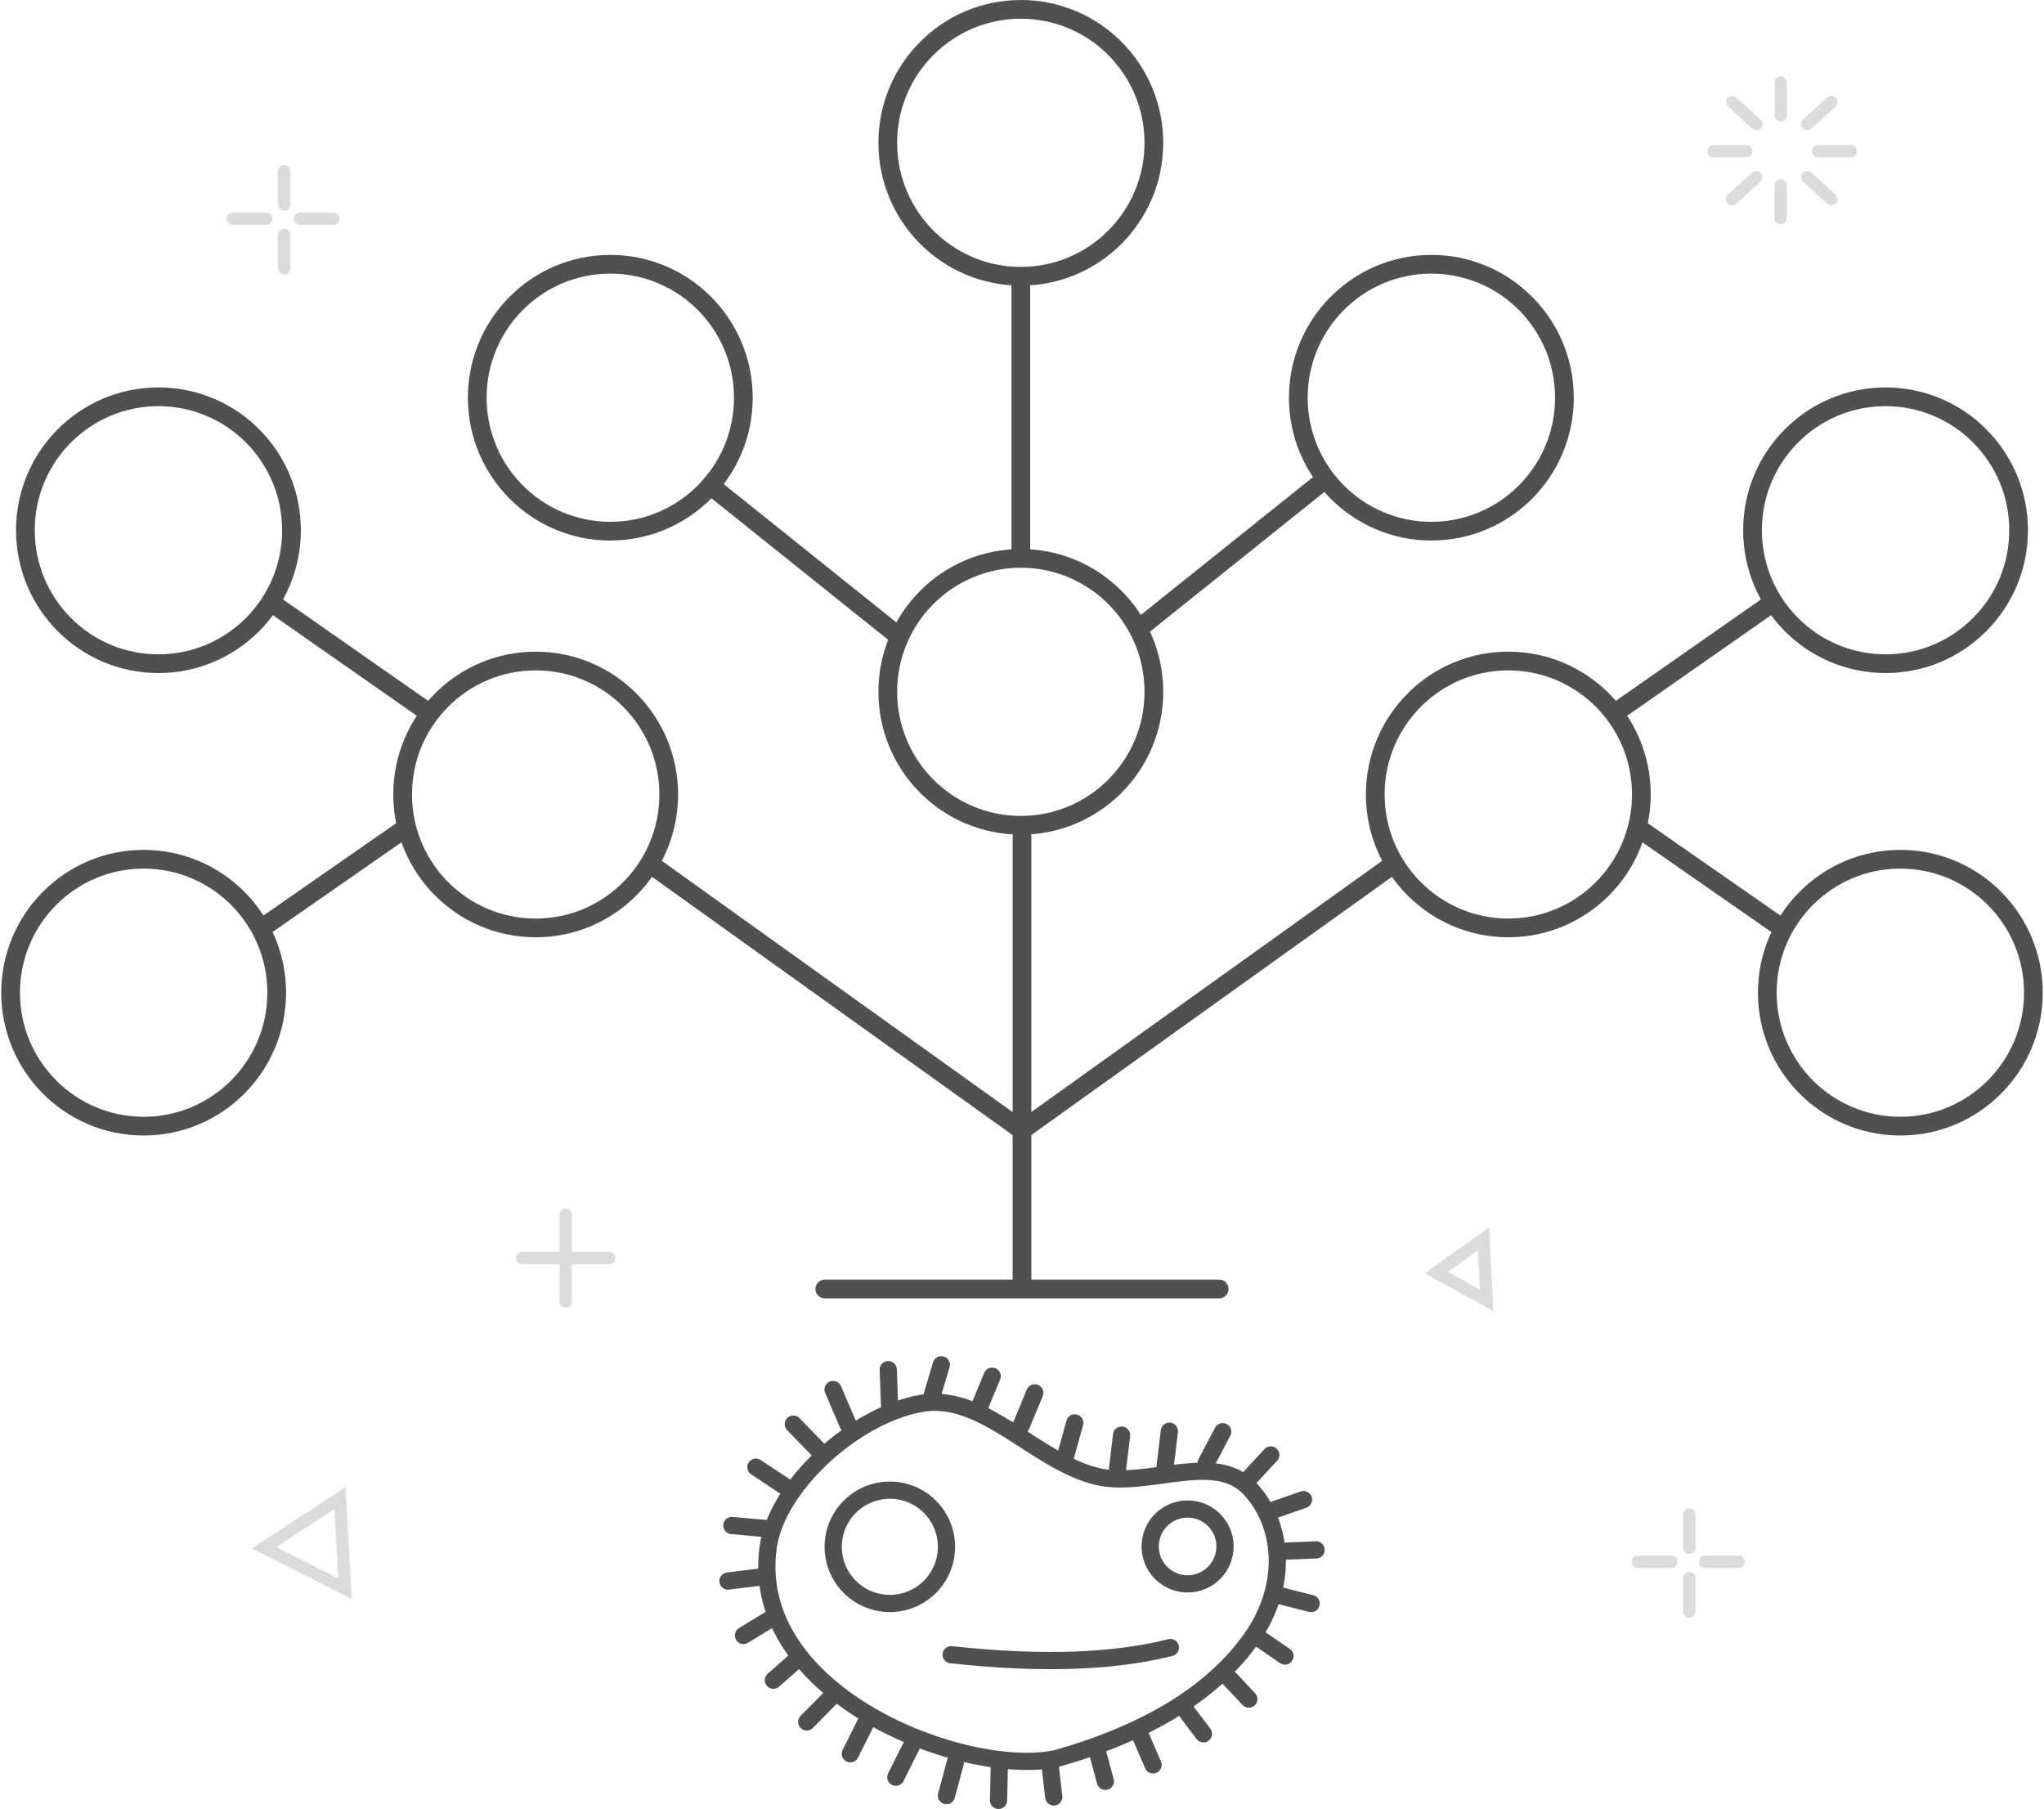 <?xml version="1.0" encoding="UTF-8" standalone="no"?>
<!-- Created with Inkscape (http://www.inkscape.org/) -->

<svg
   width="361.444"
   height="319.797"
   viewBox="0 0 95.632 84.613"
   version="1.1"
   id="svg5"
   xmlns="http://www.w3.org/2000/svg"
   xmlns:svg="http://www.w3.org/2000/svg">
  <defs
     id="defs2">
    <marker
       style="overflow:visible"
       id="Arrow1Mend"
       refX="0"
       refY="0"
       orient="auto">
      <path
         transform="matrix(-0.4,0,0,-0.4,-4,0)"
         style="fill:context-stroke;fill-rule:evenodd;stroke:context-stroke;stroke-width:1pt"
         d="M 0,0 5,-5 -12.5,0 5,5 Z"
         id="path55276" />
    </marker>
    <marker
       style="overflow:visible"
       id="Arrow2Mstart"
       refX="0"
       refY="0"
       orient="auto">
      <path
         transform="scale(0.6)"
         d="M 8.719,4.034 -2.207,0.016 8.719,-4.002 c -1.745,2.372 -1.735,5.617 -6e-7,8.035 z"
         style="fill:context-stroke;fill-rule:evenodd;stroke:context-stroke;stroke-width:0.625;stroke-linejoin:round"
         id="path55291" />
    </marker>
    <marker
       style="overflow:visible"
       id="Arrow1Sstart"
       refX="0"
       refY="0"
       orient="auto">
      <path
         transform="matrix(0.2,0,0,0.2,1.2,0)"
         style="fill:context-stroke;fill-rule:evenodd;stroke:context-stroke;stroke-width:1pt"
         d="M 0,0 5,-5 -12.5,0 5,5 Z"
         id="path55279" />
    </marker>
    <marker
       style="overflow:visible"
       id="Arrow1Send"
       refX="0"
       refY="0"
       orient="auto">
      <path
         transform="matrix(-0.2,0,0,-0.2,-1.2,0)"
         style="fill:context-stroke;fill-rule:evenodd;stroke:context-stroke;stroke-width:1pt"
         d="M 0,0 5,-5 -12.5,0 5,5 Z"
         id="path55282" />
    </marker>
    <marker
       style="overflow:visible"
       id="Arrow1Lend"
       refX="0"
       refY="0"
       orient="auto">
      <path
         transform="matrix(-0.8,0,0,-0.8,-10,0)"
         style="fill:context-stroke;fill-rule:evenodd;stroke:context-stroke;stroke-width:1pt"
         d="M 0,0 5,-5 -12.5,0 5,5 Z"
         id="path55270" />
    </marker>
    <marker
       style="overflow:visible"
       id="EmptyDiamondSstart"
       refX="0"
       refY="0"
       orient="auto">
      <path
         transform="matrix(0.2,0,0,0.2,1.2,0)"
         style="fill:context-fill;fill-rule:evenodd;stroke:context-stroke;stroke-width:1pt"
         d="M 0,-7.071 -7.071,0 0,7.071 7.071,0 Z"
         id="path55388" />
    </marker>
    <marker
       style="overflow:visible"
       id="DotM"
       refX="0"
       refY="0"
       orient="auto">
      <path
         transform="matrix(0.4,0,0,0.4,2.96,0.4)"
         style="fill:context-stroke;fill-rule:evenodd;stroke:context-stroke;stroke-width:1pt"
         d="m -2.5,-1 c 0,2.76 -2.24,5 -5,5 -2.76,0 -5,-2.24 -5,-5 0,-2.76 2.24,-5 5,-5 2.76,0 5,2.24 5,5 z"
         id="path55331" />
    </marker>
    <marker
       style="overflow:visible"
       id="Arrow1Mstart"
       refX="0"
       refY="0"
       orient="auto">
      <path
         transform="matrix(0.4,0,0,0.4,4,0)"
         style="fill:context-stroke;fill-rule:evenodd;stroke:context-stroke;stroke-width:1pt"
         d="M 0,0 5,-5 -12.5,0 5,5 Z"
         id="path55273" />
    </marker>
    <marker
       style="overflow:visible"
       id="Arrow2Lstart"
       refX="0"
       refY="0"
       orient="auto">
      <path
         transform="matrix(1.1,0,0,1.1,1.1,0)"
         d="M 8.719,4.034 -2.207,0.016 8.719,-4.002 c -1.745,2.372 -1.735,5.617 -6e-7,8.035 z"
         style="fill:context-stroke;fill-rule:evenodd;stroke:context-stroke;stroke-width:0.625;stroke-linejoin:round"
         id="path55285" />
    </marker>
    <rect
       x="99.97"
       y="439.884"
       width="828.957"
       height="208.044"
       id="rect51939" />
  </defs>
  <g
     id="g1052">
    <path
       style="fill:none;stroke:#505050;stroke-width:0.876;stroke-linecap:butt;stroke-linejoin:miter;stroke-miterlimit:4;stroke-dasharray:none;stroke-opacity:1"
       d="M 83.481,43.484 76.608,38.702"
       id="path7887" />
    <path
       style="fill:none;fill-opacity:1;stroke:#dbdbdb;stroke-width:0.576;stroke-linecap:round;stroke-miterlimit:4;stroke-dasharray:none;stroke-opacity:1"
       id="path19838"
       d="m 12.353,72.396 1.776,-1.162 1.776,-1.162 0.118,2.119 0.118,2.119 -1.895,-0.957 z" />
    <path
       style="fill:none;fill-opacity:1;stroke:#dbdbdb;stroke-width:0.576;stroke-linecap:round;stroke-miterlimit:4;stroke-dasharray:none;stroke-opacity:1"
       id="path20220"
       d="m 67.2,59.526 1.104,-0.788 1.104,-0.788 0.074,1.437 0.074,1.437 -1.178,-0.649 z" />
    <path
       style="fill:none;stroke:#dbdbdb;stroke-width:0.576;stroke-linecap:round;stroke-linejoin:miter;stroke-miterlimit:4;stroke-dasharray:none;stroke-opacity:1"
       d="m 26.469,56.813 v 4.067"
       id="path20255" />
    <path
       style="fill:none;stroke:#dbdbdb;stroke-width:0.576;stroke-linecap:round;stroke-linejoin:miter;stroke-miterlimit:4;stroke-dasharray:none;stroke-opacity:1"
       d="M 28.502,58.847 H 24.435"
       id="path22509" />
    <g
       id="g13738"
       transform="translate(-3.207,-0.602)">
      <path
         style="fill:none;stroke:#dbdbdb;stroke-width:0.576;stroke-linecap:round;stroke-linejoin:miter;stroke-miterlimit:4;stroke-dasharray:none;stroke-opacity:1"
         d="m 82.245,71.434 v 1.567"
         id="path32727" />
      <path
         style="fill:none;stroke:#dbdbdb;stroke-width:0.576;stroke-linecap:round;stroke-linejoin:miter;stroke-miterlimit:4;stroke-dasharray:none;stroke-opacity:1"
         d="M 82.245,74.415 V 75.982"
         id="path32729" />
      <path
         style="fill:none;stroke:#dbdbdb;stroke-width:0.576;stroke-linecap:round;stroke-linejoin:miter;stroke-miterlimit:4;stroke-dasharray:none;stroke-opacity:1"
         d="M 81.404,73.653 H 79.837"
         id="path32731" />
      <path
         style="fill:none;stroke:#dbdbdb;stroke-width:0.576;stroke-linecap:round;stroke-linejoin:miter;stroke-miterlimit:4;stroke-dasharray:none;stroke-opacity:1"
         d="M 84.55,73.653 H 82.983"
         id="path32733" />
    </g>
    <path
       style="fill:none;stroke:#dbdbdb;stroke-width:0.576;stroke-linecap:round;stroke-linejoin:miter;stroke-miterlimit:4;stroke-dasharray:none;stroke-opacity:1"
       d="m 13.297,8.01 v 1.567"
       id="path32796" />
    <path
       style="fill:none;stroke:#dbdbdb;stroke-width:0.576;stroke-linecap:round;stroke-linejoin:miter;stroke-miterlimit:4;stroke-dasharray:none;stroke-opacity:1"
       d="m 13.297,10.991 v 1.567"
       id="path32798" />
    <path
       style="fill:none;stroke:#dbdbdb;stroke-width:0.576;stroke-linecap:round;stroke-linejoin:miter;stroke-miterlimit:4;stroke-dasharray:none;stroke-opacity:1"
       d="M 12.457,10.229 H 10.89"
       id="path32800" />
    <path
       style="fill:none;stroke:#dbdbdb;stroke-width:0.576;stroke-linecap:round;stroke-linejoin:miter;stroke-miterlimit:4;stroke-dasharray:none;stroke-opacity:1"
       d="M 15.603,10.229 H 14.036"
       id="path32802" />
    <g
       id="g10830"
       transform="translate(40.693,3.572)">
      <path
         style="fill:none;stroke:#dbdbdb;stroke-width:0.576;stroke-linecap:round;stroke-linejoin:miter;stroke-miterlimit:4;stroke-dasharray:none;stroke-opacity:1"
         d="M 42.618,5.1 V 6.632"
         id="path32972" />
      <path
         style="fill:none;stroke:#dbdbdb;stroke-width:0.576;stroke-linecap:round;stroke-linejoin:miter;stroke-miterlimit:4;stroke-dasharray:none;stroke-opacity:1"
         d="M 42.622,0.288 V 1.82"
         id="path33054" />
      <path
         style="fill:none;stroke:#dbdbdb;stroke-width:0.576;stroke-linecap:round;stroke-linejoin:miter;stroke-miterlimit:4;stroke-dasharray:none;stroke-opacity:1"
         d="M 45.9,3.502 H 44.368"
         id="path33056" />
      <path
         style="fill:none;stroke:#dbdbdb;stroke-width:0.576;stroke-linecap:round;stroke-linejoin:miter;stroke-miterlimit:4;stroke-dasharray:none;stroke-opacity:1"
         d="M 41.012,3.502 H 39.481"
         id="path33058" />
      <path
         style="fill:none;stroke:#dbdbdb;stroke-width:0.576;stroke-linecap:round;stroke-linejoin:miter;stroke-miterlimit:4;stroke-dasharray:none;stroke-opacity:1"
         d="M 43.86,2.233 44.991,1.201"
         id="path33060" />
      <path
         style="fill:none;stroke:#dbdbdb;stroke-width:0.576;stroke-linecap:round;stroke-linejoin:miter;stroke-miterlimit:4;stroke-dasharray:none;stroke-opacity:1"
         d="M 41.481,2.233 40.35,1.201"
         id="path33062" />
      <path
         style="fill:none;stroke:#dbdbdb;stroke-width:0.576;stroke-linecap:round;stroke-linejoin:miter;stroke-miterlimit:4;stroke-dasharray:none;stroke-opacity:1"
         d="M 41.481,4.711 40.35,5.743"
         id="path33064" />
      <path
         style="fill:none;stroke:#dbdbdb;stroke-width:0.576;stroke-linecap:round;stroke-linejoin:miter;stroke-miterlimit:4;stroke-dasharray:none;stroke-opacity:1"
         d="m 43.86,4.711 1.131,1.033"
         id="path33066" />
    </g>
    <g
       id="g30714">
      <path
         style="fill:none;stroke:#505050;stroke-width:0.876;stroke-linecap:butt;stroke-linejoin:miter;stroke-miterlimit:4;stroke-dasharray:none;stroke-opacity:1"
         d="m 47.761,12.889 v 13.354"
         id="path2240" />
      <path
         style="fill:none;stroke:#505050;stroke-width:0.876;stroke-linecap:round;stroke-linejoin:miter;stroke-miterlimit:4;stroke-dasharray:none;stroke-opacity:1"
         d="M 47.816,39.126 V 60.219"
         id="path7859" />
      <path
         style="fill:none;stroke:#505050;stroke-width:0.876;stroke-linecap:butt;stroke-linejoin:miter;stroke-miterlimit:4;stroke-dasharray:none;stroke-opacity:1"
         d="m 61.972,22.443 -8.942,7.159"
         id="path7867" />
      <path
         style="fill:none;stroke:#505050;stroke-width:0.876;stroke-linecap:butt;stroke-linejoin:miter;stroke-miterlimit:4;stroke-dasharray:none;stroke-opacity:1"
         d="m 32.907,22.443 8.942,7.159"
         id="path7869" />
      <path
         style="fill:none;stroke:#505050;stroke-width:0.876;stroke-linecap:butt;stroke-linejoin:miter;stroke-miterlimit:4;stroke-dasharray:none;stroke-opacity:1"
         d="M 82.82,28.271 75.31,33.518"
         id="path7885" />
      <path
         style="fill:none;stroke:#505050;stroke-width:0.876;stroke-linecap:butt;stroke-linejoin:miter;stroke-miterlimit:4;stroke-dasharray:none;stroke-opacity:1"
         d="M 65.175,40.439 47.945,52.773"
         id="path7971" />
      <path
         style="fill:none;stroke:#505050;stroke-width:0.876;stroke-linecap:butt;stroke-linejoin:miter;stroke-miterlimit:4;stroke-dasharray:none;stroke-opacity:1"
         d="m 12.812,28.272 7.508,5.246"
         id="path8069" />
      <path
         style="fill:none;stroke:#505050;stroke-width:0.876;stroke-linecap:butt;stroke-linejoin:miter;stroke-miterlimit:4;stroke-dasharray:none;stroke-opacity:1"
         d="m 12.254,43.406 6.837,-4.755"
         id="path8071" />
      <path
         style="fill:none;stroke:#505050;stroke-width:0.876;stroke-linecap:butt;stroke-linejoin:miter;stroke-miterlimit:4;stroke-dasharray:none;stroke-opacity:1"
         d="M 30.456,40.44 47.932,52.953"
         id="path8073" />
      <ellipse
         style="fill:none;stroke:#505050;stroke-width:0.876;stroke-linecap:round;stroke-linejoin:round;stroke-miterlimit:4;stroke-dasharray:none;stroke-dashoffset:0;stroke-opacity:1"
         id="path1993"
         cx="47.761"
         cy="6.68"
         rx="6.225"
         ry="6.242" />
      <ellipse
         style="fill:none;stroke:#505050;stroke-width:0.876;stroke-linecap:round;stroke-linejoin:round;stroke-miterlimit:4;stroke-dasharray:none;stroke-dashoffset:0;stroke-opacity:1"
         id="circle2201"
         cx="47.761"
         cy="32.36"
         rx="6.225"
         ry="6.242" />
      <ellipse
         style="fill:none;stroke:#505050;stroke-width:0.876;stroke-linecap:round;stroke-linejoin:round;stroke-miterlimit:4;stroke-dasharray:none;stroke-dashoffset:0;stroke-opacity:1"
         id="circle2203"
         cx="28.554"
         cy="18.603"
         rx="6.225"
         ry="6.242" />
      <ellipse
         style="fill:none;stroke:#505050;stroke-width:0.876;stroke-linecap:round;stroke-linejoin:round;stroke-miterlimit:4;stroke-dasharray:none;stroke-dashoffset:0;stroke-opacity:1"
         id="circle2205"
         cx="66.969"
         cy="18.603"
         rx="6.225"
         ry="6.242" />
      <ellipse
         style="fill:none;stroke:#505050;stroke-width:0.876;stroke-linecap:round;stroke-linejoin:round;stroke-miterlimit:4;stroke-dasharray:none;stroke-dashoffset:0;stroke-opacity:1"
         id="circle7871"
         cx="70.569"
         cy="37.161"
         rx="6.225"
         ry="6.242" />
      <ellipse
         style="fill:none;stroke:#505050;stroke-width:0.876;stroke-linecap:round;stroke-linejoin:round;stroke-miterlimit:4;stroke-dasharray:none;stroke-dashoffset:0;stroke-opacity:1"
         id="circle7873"
         cx="88.219"
         cy="24.802"
         rx="6.225"
         ry="6.242" />
      <ellipse
         style="fill:none;stroke:#505050;stroke-width:0.876;stroke-linecap:round;stroke-linejoin:round;stroke-miterlimit:4;stroke-dasharray:none;stroke-dashoffset:0;stroke-opacity:1"
         id="circle7875"
         cx="88.911"
         cy="46.433"
         rx="6.225"
         ry="6.242" />
      <ellipse
         style="fill:none;stroke:#505050;stroke-width:0.876;stroke-linecap:round;stroke-linejoin:round;stroke-miterlimit:4;stroke-dasharray:none;stroke-dashoffset:0;stroke-opacity:1"
         id="circle8063"
         cx="-25.063"
         cy="37.161"
         transform="scale(-1,1)"
         rx="6.225"
         ry="6.242" />
      <ellipse
         style="fill:none;stroke:#505050;stroke-width:0.876;stroke-linecap:round;stroke-linejoin:round;stroke-miterlimit:4;stroke-dasharray:none;stroke-dashoffset:0;stroke-opacity:1"
         id="circle8065"
         cx="-7.413"
         cy="24.802"
         transform="scale(-1,1)"
         rx="6.225"
         ry="6.242" />
      <ellipse
         style="fill:none;stroke:#505050;stroke-width:0.876;stroke-linecap:round;stroke-linejoin:round;stroke-miterlimit:4;stroke-dasharray:none;stroke-dashoffset:0;stroke-opacity:1"
         id="circle8067"
         cx="-6.721"
         cy="46.433"
         transform="scale(-1,1)"
         rx="6.225"
         ry="6.242" />
      <path
         style="fill:none;stroke:#505050;stroke-width:0.876;stroke-linecap:round;stroke-linejoin:miter;stroke-miterlimit:4;stroke-dasharray:none;stroke-opacity:1"
         d="M 38.591,60.292 H 57.041"
         id="path28046" />
    </g>
    <g
       id="g32825">
      <path
         style="fill:none;stroke:#505050;stroke-width:0.806;stroke-linecap:round;stroke-linejoin:round;stroke-miterlimit:4;stroke-dasharray:none;stroke-opacity:1"
         d="m 58.461,69.608 c -1.632,-1.733 -4.804,0.006 -7.119,-0.546 -2.9,-0.692 -5.335,-3.95 -8.268,-3.414 -3.203,0.586 -6.731,3.919 -7.128,6.683 -1.004,6.996 9.324,10.868 13.527,9.914 4.256,-1.221 7.318,-3.091 9.108,-5.652 1.705,-2.467 1.475,-5.29 -0.121,-6.985 z"
         id="path21233" />
      <path
         style="fill:none;stroke:#505050;stroke-width:0.806;stroke-linecap:round;stroke-linejoin:miter;stroke-miterlimit:4;stroke-dasharray:none;stroke-opacity:1"
         d="m 37.115,66.613 1.251,1.286"
         id="path27734" />
      <path
         style="fill:none;stroke:#505050;stroke-width:0.806;stroke-linecap:round;stroke-linejoin:miter;stroke-miterlimit:4;stroke-dasharray:none;stroke-opacity:1"
         d="m 35.368,68.626 1.494,0.993"
         id="path29140" />
      <path
         style="fill:none;stroke:#505050;stroke-width:0.806;stroke-linecap:round;stroke-linejoin:miter;stroke-miterlimit:4;stroke-dasharray:none;stroke-opacity:1"
         d="m 34.243,71.354 1.786,0.162"
         id="path29142" />
      <path
         style="fill:none;stroke:#505050;stroke-width:0.806;stroke-linecap:round;stroke-linejoin:miter;stroke-miterlimit:4;stroke-dasharray:none;stroke-opacity:1"
         d="m 34.059,73.953 1.78,-0.219"
         id="path29144" />
      <path
         style="fill:none;stroke:#505050;stroke-width:0.806;stroke-linecap:round;stroke-linejoin:miter;stroke-miterlimit:4;stroke-dasharray:none;stroke-opacity:1"
         d="m 34.785,76.497 1.395,-0.85"
         id="path29146" />
      <path
         style="fill:none;stroke:#505050;stroke-width:0.806;stroke-linecap:round;stroke-linejoin:miter;stroke-miterlimit:4;stroke-dasharray:none;stroke-opacity:1"
         d="m 36.184,78.59 1.21,-1.066"
         id="path29148" />
      <path
         style="fill:none;stroke:#505050;stroke-width:0.806;stroke-linecap:round;stroke-linejoin:miter;stroke-miterlimit:4;stroke-dasharray:none;stroke-opacity:1"
         d="m 37.744,80.542 1.134,-1.147"
         id="path29150" />
      <path
         style="fill:none;stroke:#505050;stroke-width:0.806;stroke-linecap:round;stroke-linejoin:miter;stroke-miterlimit:4;stroke-dasharray:none;stroke-opacity:1"
         d="m 39.784,82.031 0.722,-1.443"
         id="path29152" />
      <path
         style="fill:none;stroke:#505050;stroke-width:0.806;stroke-linecap:round;stroke-linejoin:miter;stroke-miterlimit:4;stroke-dasharray:none;stroke-opacity:1"
         d="m 41.913,83.129 0.722,-1.443"
         id="path29154" />
      <path
         style="fill:none;stroke:#505050;stroke-width:0.806;stroke-linecap:round;stroke-linejoin:miter;stroke-miterlimit:4;stroke-dasharray:none;stroke-opacity:1"
         d="m 44.281,83.99 0.419,-1.558"
         id="path29156" />
      <path
         style="fill:none;stroke:#505050;stroke-width:0.806;stroke-linecap:round;stroke-linejoin:miter;stroke-miterlimit:4;stroke-dasharray:none;stroke-opacity:1"
         d="m 46.719,84.21 0.035,-1.613"
         id="path29158" />
      <path
         style="fill:none;stroke:#505050;stroke-width:0.806;stroke-linecap:round;stroke-linejoin:miter;stroke-miterlimit:4;stroke-dasharray:none;stroke-opacity:1"
         d="M 49.302,84.052 49.141,82.661"
         id="path29160" />
      <path
         style="fill:none;stroke:#505050;stroke-width:0.806;stroke-linecap:round;stroke-linejoin:miter;stroke-miterlimit:4;stroke-dasharray:none;stroke-opacity:1"
         d="m 51.716,83.321 -0.364,-1.351"
         id="path29162" />
      <path
         style="fill:none;stroke:#505050;stroke-width:0.806;stroke-linecap:round;stroke-linejoin:miter;stroke-miterlimit:4;stroke-dasharray:none;stroke-opacity:1"
         d="M 53.947,82.55 53.392,81.265"
         id="path29164" />
      <path
         style="fill:none;stroke:#505050;stroke-width:0.806;stroke-linecap:round;stroke-linejoin:miter;stroke-miterlimit:4;stroke-dasharray:none;stroke-opacity:1"
         d="m 56.304,81.099 -0.842,-1.117"
         id="path29166" />
      <path
         style="fill:none;stroke:#505050;stroke-width:0.806;stroke-linecap:round;stroke-linejoin:miter;stroke-miterlimit:4;stroke-dasharray:none;stroke-opacity:1"
         d="M 58.428,79.474 57.47,78.454"
         id="path29168" />
      <path
         style="fill:none;stroke:#505050;stroke-width:0.806;stroke-linecap:round;stroke-linejoin:miter;stroke-miterlimit:4;stroke-dasharray:none;stroke-opacity:1"
         d="M 60.118,77.461 58.966,76.667"
         id="path29170" />
      <path
         style="fill:none;stroke:#505050;stroke-width:0.806;stroke-linecap:round;stroke-linejoin:miter;stroke-miterlimit:4;stroke-dasharray:none;stroke-opacity:1"
         d="m 61.342,75.005 -1.356,-0.343"
         id="path29172" />
      <path
         style="fill:none;stroke:#505050;stroke-width:0.806;stroke-linecap:round;stroke-linejoin:miter;stroke-miterlimit:4;stroke-dasharray:none;stroke-opacity:1"
         d="m 61.573,72.495 -1.398,0.057"
         id="path29174" />
      <path
         style="fill:none;stroke:#505050;stroke-width:0.806;stroke-linecap:round;stroke-linejoin:miter;stroke-miterlimit:4;stroke-dasharray:none;stroke-opacity:1"
         d="m 60.987,70.143 -1.321,0.461"
         id="path29176" />
      <path
         style="fill:none;stroke:#505050;stroke-width:0.806;stroke-linecap:round;stroke-linejoin:miter;stroke-miterlimit:4;stroke-dasharray:none;stroke-opacity:1"
         d="m 59.456,68.055 -0.951,1.026"
         id="path29178" />
      <path
         style="fill:none;stroke:#505050;stroke-width:0.806;stroke-linecap:round;stroke-linejoin:miter;stroke-miterlimit:4;stroke-dasharray:none;stroke-opacity:1"
         d="m 57.205,66.967 -0.776,1.475"
         id="path29180" />
      <path
         style="fill:none;stroke:#505050;stroke-width:0.806;stroke-linecap:round;stroke-linejoin:miter;stroke-miterlimit:4;stroke-dasharray:none;stroke-opacity:1"
         d="m 54.712,66.943 -0.201,1.655"
         id="path29182" />
      <path
         style="fill:none;stroke:#505050;stroke-width:0.806;stroke-linecap:round;stroke-linejoin:miter;stroke-miterlimit:4;stroke-dasharray:none;stroke-opacity:1"
         d="m 52.476,67.13 -0.201,1.655"
         id="path29184" />
      <path
         style="fill:none;stroke:#505050;stroke-width:0.806;stroke-linecap:round;stroke-linejoin:miter;stroke-miterlimit:4;stroke-dasharray:none;stroke-opacity:1"
         d="m 50.285,66.554 -0.443,1.607"
         id="path29186" />
      <path
         style="fill:none;stroke:#505050;stroke-width:0.806;stroke-linecap:round;stroke-linejoin:miter;stroke-miterlimit:4;stroke-dasharray:none;stroke-opacity:1"
         d="m 48.413,65.152 -0.639,1.54"
         id="path29188" />
      <path
         style="fill:none;stroke:#505050;stroke-width:0.806;stroke-linecap:round;stroke-linejoin:miter;stroke-miterlimit:4;stroke-dasharray:none;stroke-opacity:1"
         d="m 46.42,64.372 -0.639,1.54"
         id="path29190" />
      <path
         style="fill:none;stroke:#505050;stroke-width:0.806;stroke-linecap:round;stroke-linejoin:miter;stroke-miterlimit:4;stroke-dasharray:none;stroke-opacity:1"
         d="m 44.04,63.837 -0.476,1.598"
         id="path29192" />
      <path
         style="fill:none;stroke:#505050;stroke-width:0.806;stroke-linecap:round;stroke-linejoin:miter;stroke-miterlimit:4;stroke-dasharray:none;stroke-opacity:1"
         d="m 41.558,64.065 0.062,1.666"
         id="path29194" />
      <path
         style="fill:none;stroke:#505050;stroke-width:0.806;stroke-linecap:round;stroke-linejoin:miter;stroke-miterlimit:4;stroke-dasharray:none;stroke-opacity:1"
         d="m 38.976,64.995 0.699,1.629"
         id="path29196" />
      <ellipse
         style="fill:none;fill-opacity:1;stroke:#505050;stroke-width:0.806;stroke-linecap:round;stroke-linejoin:round;stroke-miterlimit:4;stroke-dasharray:none;stroke-opacity:1"
         id="path29395"
         cx="22.747"
         cy="80.322"
         transform="matrix(-0.698,0.716,0.716,0.698,0,0)"
         rx="2.65"
         ry="2.65" />
      <ellipse
         style="fill:none;fill-opacity:1;stroke:#505050;stroke-width:0.806;stroke-linecap:round;stroke-linejoin:round;stroke-miterlimit:4;stroke-dasharray:none;stroke-opacity:1"
         id="circle29495"
         cx="13.01"
         cy="90.286"
         transform="matrix(-0.698,0.716,0.716,0.698,0,0)"
         rx="1.751"
         ry="1.751" />
      <path
         style="fill:none;stroke:#505050;stroke-width:0.806;stroke-linecap:round;stroke-linejoin:miter;stroke-miterlimit:4;stroke-dasharray:none;stroke-opacity:1"
         d="m 54.759,77.064 c -2.548,0.64 -5.865,0.814 -10.256,0.335"
         id="path29610" />
    </g>
  </g>
</svg>
